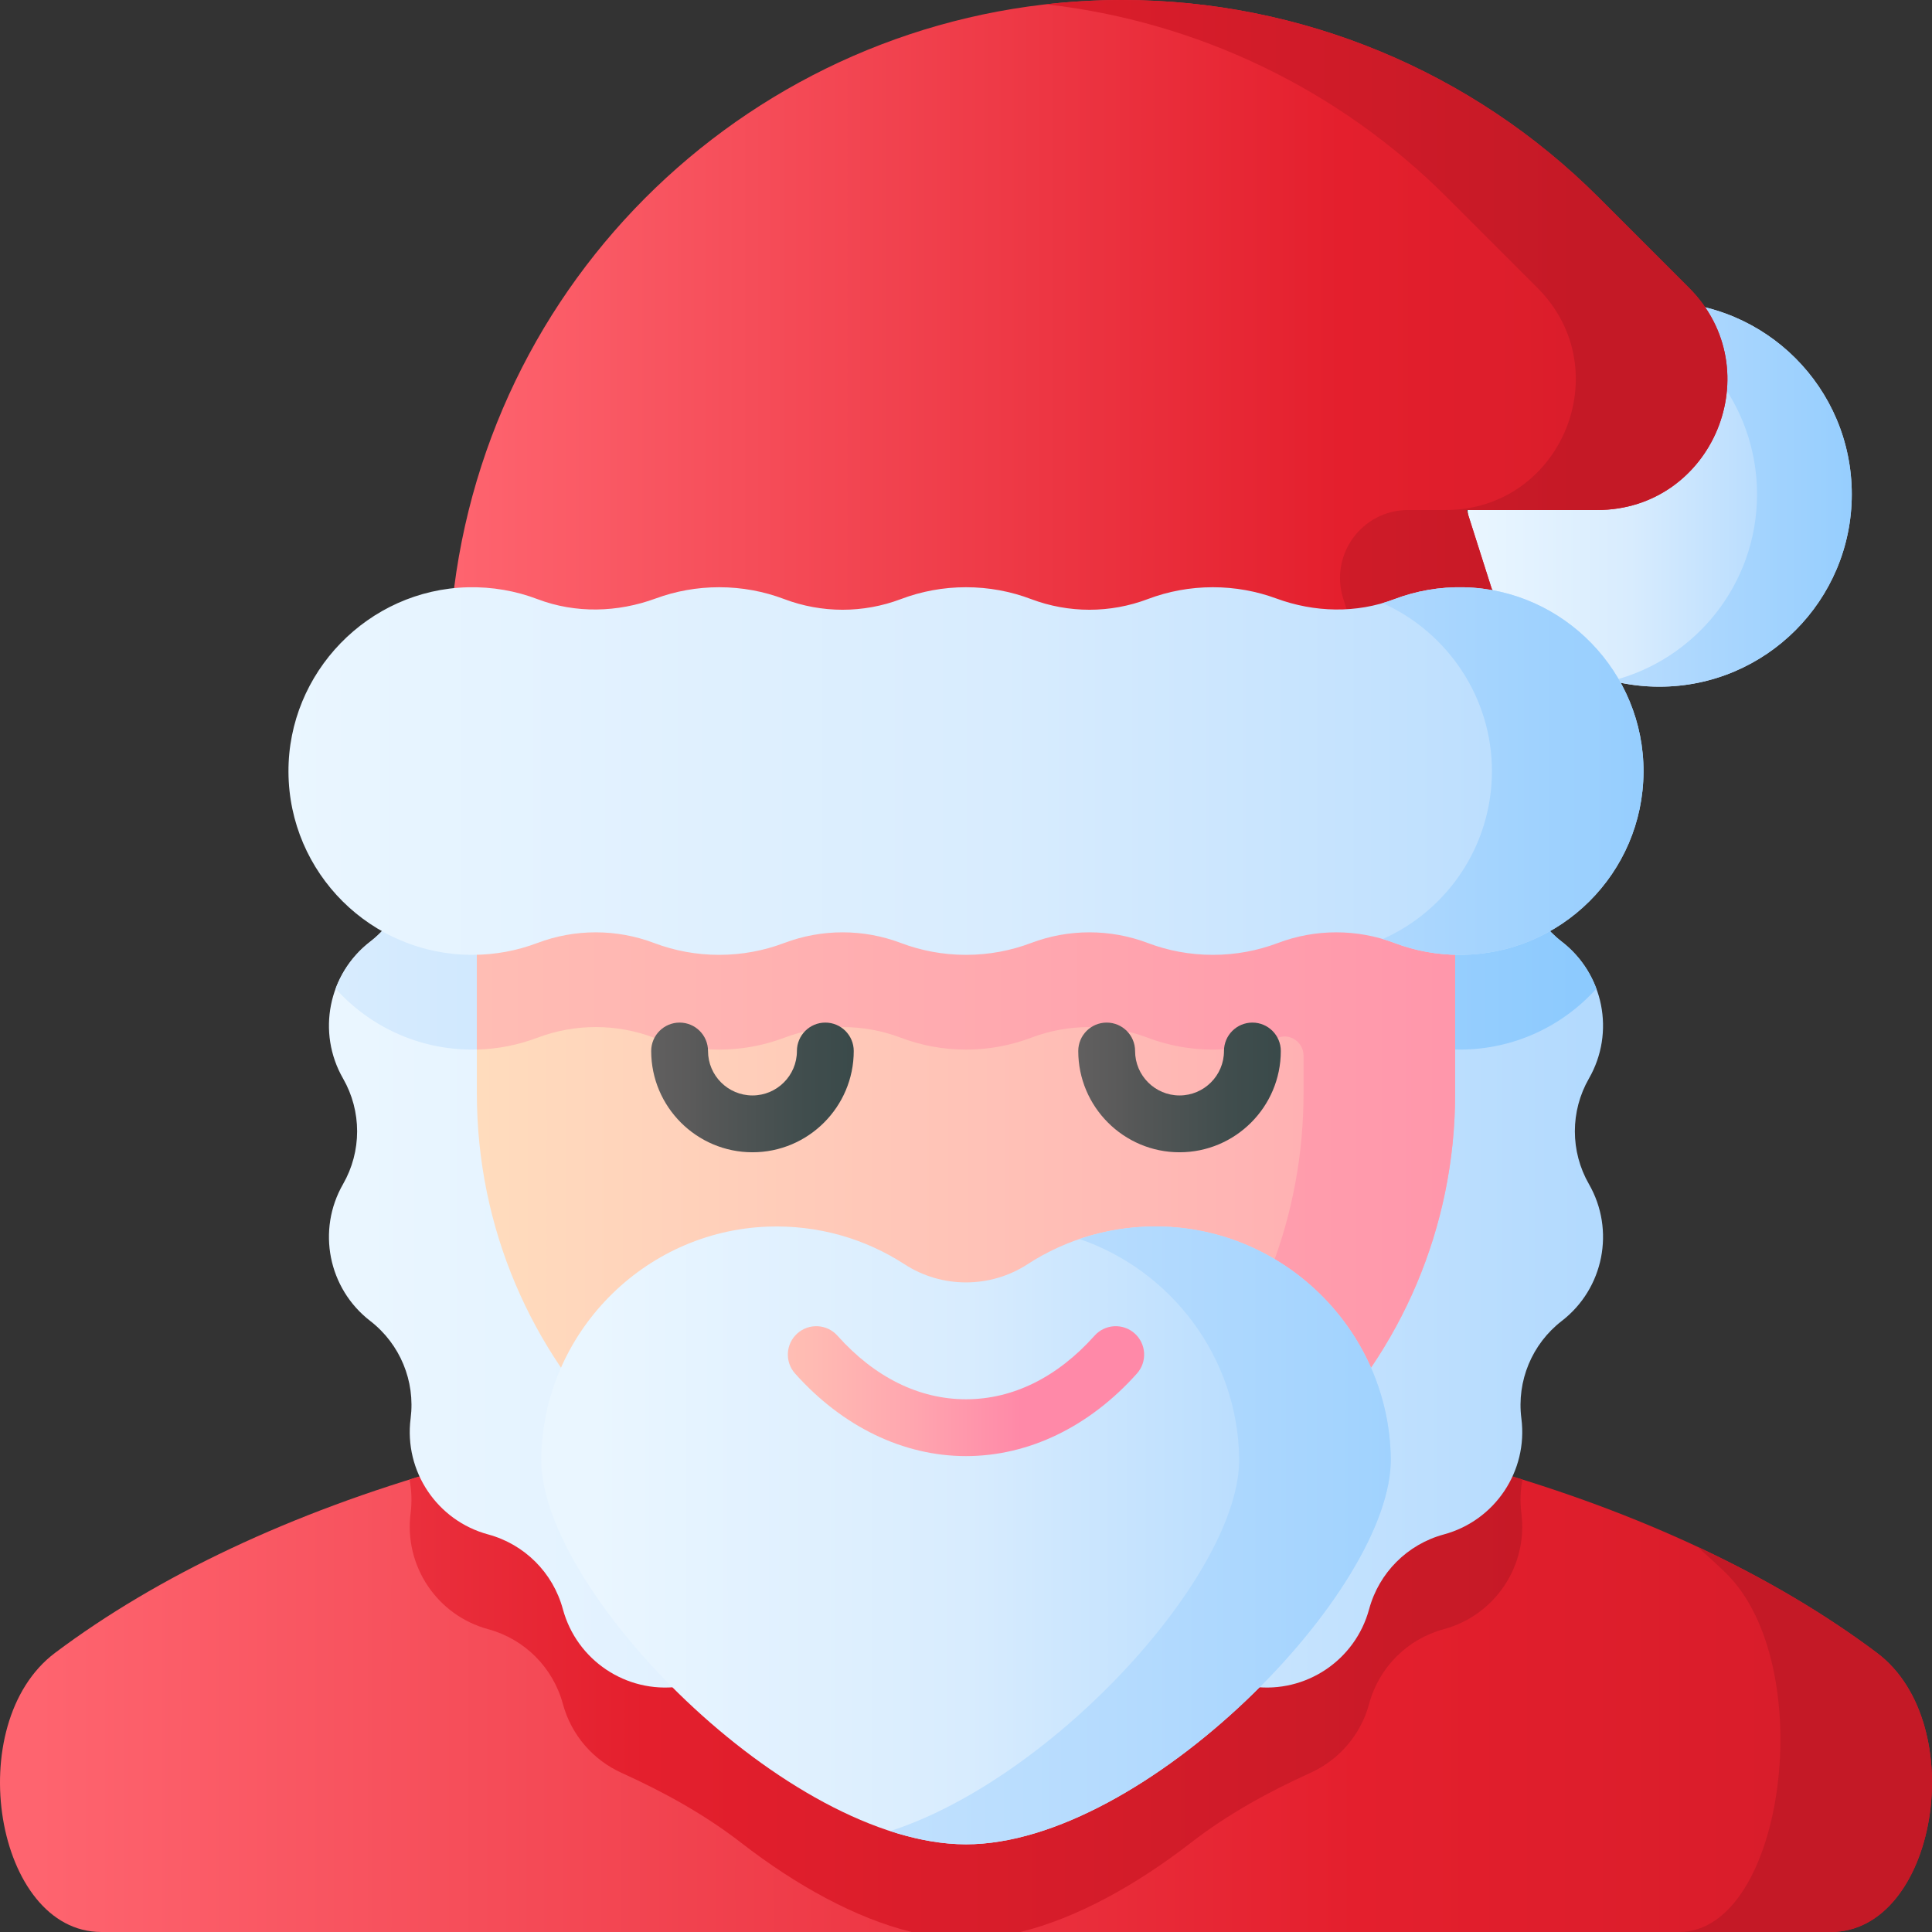 <svg id="Capa_1" enable-background="new 0 0 510 510" height="512" viewBox="0 0 510 510" width="512" xmlns="http://www.w3.org/2000/svg" xmlns:xlink="http://www.w3.org/1999/xlink"><rect x="0" y="0" width="510" height="510" fill="#333333" stroke="none"/><linearGradient id="lg1"><stop offset="0" stop-color="#fe646f"/><stop offset=".521" stop-color="#e41f2d"/><stop offset="1" stop-color="#c41926"/></linearGradient><linearGradient id="SVGID_1_" gradientUnits="userSpaceOnUse" x1="10.009" x2="678.011" xlink:href="#lg1" y1="439.686" y2="439.686"/><linearGradient id="SVGID_2_" gradientUnits="userSpaceOnUse" x1="-94.5" x2="414.52" xlink:href="#lg1" y1="439.686" y2="439.686"/><linearGradient id="SVGID_3_" gradientUnits="userSpaceOnUse" x1="29.627" x2="364.678" xlink:href="#lg1" y1="459.158" y2="459.158"/><linearGradient id="lg2"><stop offset="0" stop-color="#eaf6ff"/><stop offset=".521" stop-color="#d8ecfe"/><stop offset="1" stop-color="#b3dafe"/></linearGradient><linearGradient id="SVGID_4_" gradientUnits="userSpaceOnUse" x1="95.333" x2="418.056" xlink:href="#lg2" y1="298.637" y2="298.637"/><linearGradient id="lg3"><stop offset="0" stop-color="#d8ecfe"/><stop offset=".567" stop-color="#b3dafe"/><stop offset=".996" stop-color="#8ac9fe"/></linearGradient><linearGradient id="SVGID_5_" gradientUnits="userSpaceOnUse" x1="86.563" x2="427.28" xlink:href="#lg3" y1="228.545" y2="228.545"/><linearGradient id="SVGID_6_" gradientUnits="userSpaceOnUse" x1="125.881" x2="384.12" y1="269.936" y2="269.936"><stop offset="0" stop-color="#ffdcbd"/><stop offset=".003" stop-color="#ffdcbd"/><stop offset="1" stop-color="#ffa9b1"/></linearGradient><linearGradient id="SVGID_7_" gradientUnits="userSpaceOnUse" x1="93.156" x2="475.283" y1="269.934" y2="269.934"><stop offset="0" stop-color="#ffc2b5"/><stop offset="1" stop-color="#ff89a8"/></linearGradient><linearGradient id="lg4"><stop offset="0" stop-color="#766e6e"/><stop offset=".198" stop-color="#676464"/><stop offset=".449" stop-color="#5a5a5a"/><stop offset=".482" stop-color="#575858"/><stop offset=".799" stop-color="#404d4d"/><stop offset="1" stop-color="#384949"/></linearGradient><linearGradient id="SVGID_8_" gradientUnits="userSpaceOnUse" x1="145" x2="230.006" xlink:href="#lg4" y1="287.054" y2="287.054"/><linearGradient id="SVGID_9_" gradientUnits="userSpaceOnUse" x1="258.667" x2="341.067" xlink:href="#lg4" y1="287.054" y2="287.054"/><linearGradient id="SVGID_10_" gradientUnits="userSpaceOnUse" x1="156.604" x2="345.098" xlink:href="#lg2" y1="405.306" y2="405.306"/><linearGradient id="SVGID_11_" gradientUnits="userSpaceOnUse" x1="118" x2="443.377" xlink:href="#lg3" y1="405.306" y2="405.306"/><linearGradient id="SVGID_12_" gradientUnits="userSpaceOnUse" x1="196" x2="269.482" y1="367.228" y2="367.228"><stop offset="0" stop-color="#ffc2b5"/><stop offset=".244" stop-color="#ffbbb3"/><stop offset=".61" stop-color="#ffa6af"/><stop offset="1" stop-color="#ff89a8"/></linearGradient><linearGradient id="SVGID_13_" gradientUnits="userSpaceOnUse" x1="386.667" x2="471.001" xlink:href="#lg2" y1="130.47" y2="130.47"/><linearGradient id="SVGID_14_" gradientUnits="userSpaceOnUse" x1="339" x2="511.003" xlink:href="#lg3" y1="130.47" y2="130.47"/><linearGradient id="SVGID_15_" gradientUnits="userSpaceOnUse" x1="120.612" x2="568.161" xlink:href="#lg1" y1="101.767" y2="101.767"/><linearGradient id="SVGID_16_" gradientUnits="userSpaceOnUse" x1="-4" x2="423.001" xlink:href="#lg1" y1="101.767" y2="101.767"/><linearGradient id="SVGID_17_" gradientUnits="userSpaceOnUse" x1="73.966" x2="440.167" xlink:href="#lg2" y1="203.534" y2="203.534"/><linearGradient id="SVGID_18_" gradientUnits="userSpaceOnUse" x1="204.667" x2="466.031" xlink:href="#lg3" y1="203.538" y2="203.538"/><g><g><path d="m483.247 510c28.016 0 37.138-54.973 12.223-73.685-54.017-40.569-141.601-66.942-240.47-66.942s-186.454 26.373-240.47 66.942c-24.915 18.712-15.794 73.685 12.223 73.685z" fill="url(#SVGID_1_)"/><path d="m255 369.373c-53.439 0-103.567 7.717-146.894 21.203.555 2.876.67 5.859.289 8.85l-.007.055c-1.76 13.866 6.964 26.91 20.452 30.577l.043.012c9.597 2.61 17.092 10.109 19.697 19.707l.006.021c2.257 8.329 8.091 14.841 15.488 18.191 11.171 5.059 21.933 10.987 31.627 18.499 14.399 11.158 30.115 19.865 44.927 23.512h28.744c14.813-3.648 30.531-12.356 44.932-23.516 9.691-7.51 20.449-13.437 31.617-18.495 7.398-3.35 13.233-9.862 15.49-18.192l.006-.021c2.579-9.586 10.052-17.082 19.631-19.689l.114-.031c13.505-3.676 22.229-16.75 20.44-30.631-.381-2.991-.266-5.974.289-8.85-43.327-13.486-93.453-21.202-146.891-21.202z" fill="url(#SVGID_2_)"/><path d="m495.47 436.315c-13.741-10.32-29.665-19.716-47.384-27.998 2.511 2.232 4.982 4.487 7.364 6.791 24.915 24.097 15.794 94.892-12.223 94.892h40.02c28.017 0 37.138-54.973 12.223-73.685z" fill="url(#SVGID_3_)"/></g><path d="m419.444 312.582c-4.958-8.636-4.958-19.255 0-27.891 6.965-12.134 3.909-27.547-7.159-36.105l-.032-.025c-7.856-6.074-11.909-15.853-10.652-25.703l.007-.055c1.769-13.871-6.963-26.923-20.46-30.58l-.021-.006c-9.605-2.602-17.108-10.106-19.711-19.711l-.006-.021c-3.657-13.497-16.708-22.23-30.58-20.46l-.055.007c-9.85 1.256-19.629-2.796-25.703-10.652l-.024-.031c-8.558-11.069-23.971-14.125-36.105-7.159-8.636 4.958-19.254 4.958-27.89 0-12.134-6.966-27.547-3.909-36.105 7.159l-.025.032c-6.074 7.856-15.853 11.909-25.703 10.652l-.055-.007c-13.871-1.769-26.923 6.963-30.58 20.46l-.006.021c-2.602 9.605-10.106 17.108-19.711 19.711l-.021.006c-13.497 3.657-22.23 16.708-20.46 30.58l.007.055c1.256 9.85-2.796 19.629-10.652 25.703l-.031.024c-11.068 8.558-14.125 23.971-7.159 36.105 4.958 8.636 4.958 19.254 0 27.89-6.965 12.134-3.909 27.547 7.159 36.105l.032.025c7.856 6.074 11.909 15.853 10.652 25.703l-.007.055c-1.769 13.871 6.963 26.923 20.46 30.58l.021.006c9.605 2.602 17.108 10.106 19.711 19.711l.006.021c3.657 13.497 16.708 22.229 30.58 20.46l.055-.007c9.85-1.256 19.629 2.796 25.703 10.652l.024.031c8.558 11.069 23.971 14.125 36.105 7.159 8.636-4.958 19.255-4.958 27.891 0 12.134 6.966 27.547 3.909 36.105-7.159l.025-.032c6.074-7.856 15.853-11.909 25.703-10.652l.055.007c13.871 1.769 26.923-6.963 30.58-20.46l.006-.021c2.602-9.605 10.106-17.108 19.711-19.711l.021-.006c13.497-3.657 22.23-16.708 20.46-30.58l-.007-.055c-1.256-9.85 2.797-19.63 10.652-25.703l.031-.024c11.068-8.557 14.124-23.97 7.158-36.104z" fill="url(#SVGID_4_)"/><path d="m412.285 248.586-.032-.025c-7.856-6.074-11.909-15.853-10.652-25.703l.007-.055c1.769-13.871-6.963-26.923-20.46-30.58l-.021-.006c-5.489-1.487-10.286-4.58-13.88-8.745-9.802 3.48-20.545 3.122-30.329-.478-5.222-1.922-10.865-2.971-16.754-2.971-6.045 0-11.833 1.106-17.17 3.126-9.928 3.758-20.895 3.758-30.824 0-5.338-2.02-11.125-3.126-17.17-3.126s-11.833 1.106-17.17 3.126c-9.928 3.758-20.895 3.758-30.824 0-5.338-2.02-11.125-3.126-17.17-3.126-5.889 0-11.532 1.049-16.754 2.971-9.785 3.601-20.53 3.958-30.332.477-3.594 4.167-8.392 7.259-13.881 8.747l-.021.006c-13.497 3.657-22.23 16.708-20.46 30.58l.007.055c1.256 9.85-2.796 19.629-10.652 25.703l-.031.024c-4.273 3.304-7.346 7.632-9.116 12.396 8.882 9.872 21.751 16.084 36.076 16.084 6.046 0 11.833-1.106 17.17-3.126 9.928-3.758 20.895-3.758 30.824 0 5.338 2.02 11.125 3.126 17.17 3.126s11.833-1.106 17.17-3.126c9.928-3.758 20.895-3.758 30.823 0 5.338 2.02 11.125 3.126 17.17 3.126 6.046 0 11.833-1.106 17.17-3.126 9.928-3.758 20.895-3.758 30.823 0 5.338 2.02 11.125 3.126 17.17 3.126 6.046 0 11.833-1.106 17.17-3.126 9.928-3.758 20.895-3.758 30.823 0 5.338 2.02 11.125 3.126 17.17 3.126 14.323 0 27.192-6.211 36.074-16.081-1.766-4.765-4.84-9.094-9.114-12.399z" fill="url(#SVGID_5_)"/><g><g><path d="m255 417.728c-71.311 0-129.12-57.809-129.12-129.119v-37.345c0-71.311 57.809-129.119 129.119-129.119 71.311 0 129.119 57.809 129.119 129.119v37.345c.002 71.311-57.807 129.119-129.118 129.119z" fill="url(#SVGID_6_)"/><path d="m384.12 251.26c0-24.59-6.87-47.58-18.8-67.14-5.37-8.8-11.77-16.91-19.02-24.16-23.36-23.37-55.64-37.82-91.3-37.82-46.72 0-87.65 24.82-110.32 61.98-11.93 19.56-18.8 42.55-18.8 67.14v25.8c5.61-.14 10.98-1.24 15.96-3.12 9.93-3.76 20.9-3.76 30.83 0 5.33 2.02 11.12 3.13 17.17 3.13 6.04 0 11.83-1.11 17.17-3.13 9.92-3.76 20.89-3.76 30.82 0 5.34 2.02 11.12 3.13 17.17 3.13s11.83-1.11 17.17-3.13c9.93-3.76 20.9-3.76 30.82 0 5.34 2.02 11.13 3.13 17.17 3.13 6.05 0 11.84-1.11 17.17-3.13.022-.008.044-.017.066-.025 3.247-1.223 6.703 1.267 6.703 4.737v9.957c0 64.505-47.302 117.958-109.109 127.574 6.522 1.015 13.204 1.545 20.01 1.545 71.311 0 129.119-57.809 129.119-129.119v-11.549-25.8z" fill="url(#SVGID_7_)"/><g><path d="m198.634 304.171c-14.741 0-26.734-11.993-26.734-26.733 0-4.142 3.358-7.5 7.5-7.5s7.5 3.358 7.5 7.5c0 6.47 5.264 11.733 11.734 11.733s11.733-5.264 11.733-11.733c0-4.142 3.358-7.5 7.5-7.5s7.5 3.358 7.5 7.5c0 14.74-11.992 26.733-26.733 26.733z" fill="url(#SVGID_8_)"/><path d="m311.366 304.171c-14.741 0-26.733-11.993-26.733-26.733 0-4.142 3.358-7.5 7.5-7.5s7.5 3.358 7.5 7.5c0 6.47 5.264 11.733 11.733 11.733 6.47 0 11.734-5.264 11.734-11.733 0-4.142 3.358-7.5 7.5-7.5s7.5 3.358 7.5 7.5c0 14.74-11.993 26.733-26.734 26.733z" fill="url(#SVGID_9_)"/></g><path d="m307.332 323.8c-13.343-.488-25.789 3.234-36.117 9.942-9.816 6.375-22.613 6.375-32.429 0-10.329-6.708-22.775-10.43-36.118-9.942-32.82 1.201-59.28 28.254-59.798 61.092-.549 34.777 65.102 101.962 112.13 101.962s112.678-67.185 112.13-101.962c-.518-32.838-26.978-59.89-59.798-61.092z" fill="url(#SVGID_10_)"/><path d="m307.332 323.8c-7.848-.287-15.382.892-22.361 3.269 24.17 8.279 41.718 31.141 42.139 57.822.474 30.047-48.467 84.278-92.12 98.476 6.872 2.235 13.614 3.486 20.01 3.486 47.028 0 112.678-67.185 112.13-101.962-.518-32.837-26.978-59.889-59.798-61.091z" fill="url(#SVGID_11_)"/><path d="m255 384.373c-16.543 0-32.568-7.74-45.121-21.794-2.76-3.089-2.492-7.83.597-10.589 3.088-2.759 7.83-2.493 10.589.597 9.81 10.981 21.544 16.786 33.935 16.786s24.125-5.805 33.935-16.786c2.759-3.09 7.501-3.356 10.589-.597 3.089 2.759 3.357 7.5.597 10.589-12.553 14.054-28.578 21.794-45.121 21.794z" fill="url(#SVGID_12_)"/></g></g><g><circle cx="438.029" cy="130.47" fill="url(#SVGID_13_)" r="50.795"/><path d="m438.029 79.675c-4.316 0-8.505.542-12.505 1.556 22.005 5.572 38.29 25.502 38.29 49.24 0 23.737-16.284 43.668-38.29 49.24 4.001 1.013 8.19 1.556 12.505 1.556 28.053 0 50.795-22.742 50.795-50.795 0-28.055-22.741-50.797-50.795-50.797z" fill="url(#SVGID_14_)"/><path d="m445.865 75.989-23.913-23.913c-33.343-33.344-78.567-52.076-125.722-52.076-89.442 0-164.962 66.444-176.351 155.158l-19.298 48.376h308.512l-21.933-68.9h34.412c30.607.001 45.935-37.003 24.293-58.645z" fill="url(#SVGID_15_)"/><path d="m445.865 75.989-23.913-23.913c-33.344-33.344-78.567-52.076-125.722-52.076-6.784 0-13.487.388-20.09 1.133 39.82 4.491 77.181 22.331 105.792 50.943l23.913 23.913c21.642 21.642 6.314 58.646-24.292 58.646h-9.874c-12.143 0-20.778 11.811-17.095 23.382l14.49 45.518h40.02l-21.933-68.9h34.412c30.606 0 45.934-37.005 24.292-58.646z" fill="url(#SVGID_16_)"/><path d="m386.545 155.028c-6.509-.159-12.736.964-18.448 3.134-10.027 3.811-21.113 3.526-31.18-.178-5.222-1.921-10.865-2.971-16.754-2.971-6.046 0-11.833 1.106-17.17 3.126-9.928 3.758-20.895 3.758-30.824 0-5.338-2.02-11.125-3.126-17.17-3.126s-11.833 1.106-17.17 3.126c-9.928 3.758-20.895 3.758-30.824 0-5.338-2.02-11.125-3.126-17.17-3.126-5.889 0-11.532 1.049-16.754 2.971-10.067 3.704-21.153 3.989-31.18.178-5.711-2.171-11.939-3.294-18.448-3.134-26.263.643-47.442 22.497-47.304 48.768.141 26.677 21.81 48.26 48.521 48.26 6.046 0 11.833-1.106 17.17-3.126 9.928-3.758 20.895-3.758 30.824 0 5.338 2.02 11.125 3.126 17.17 3.126 6.046 0 11.833-1.106 17.17-3.126 9.928-3.758 20.895-3.758 30.823 0 5.338 2.02 11.125 3.126 17.17 3.126 6.046 0 11.833-1.106 17.17-3.126 9.928-3.758 20.895-3.758 30.823 0 5.338 2.02 11.125 3.126 17.17 3.126 6.046 0 11.833-1.106 17.17-3.126 9.928-3.758 20.895-3.758 30.824 0 5.338 2.02 11.125 3.126 17.17 3.126 26.71 0 48.38-21.583 48.521-48.26.143-26.271-21.036-48.125-47.3-48.768z" fill="url(#SVGID_17_)"/></g><path d="m386.55 155.03c-6.51-.16-12.74.96-18.45 3.13-1.03.39-2.08.74-3.13 1.05 17.06 7.63 28.97 24.87 28.86 44.59-.1 19.66-11.9 36.56-28.8 44.08 1.06.31 2.1.66 3.13 1.05 5.34 2.02 11.12 3.13 17.17 3.13 26.71 0 48.38-21.59 48.52-48.26.14-26.27-21.04-48.13-47.3-48.77z" fill="url(#SVGID_18_)"/></g></svg>